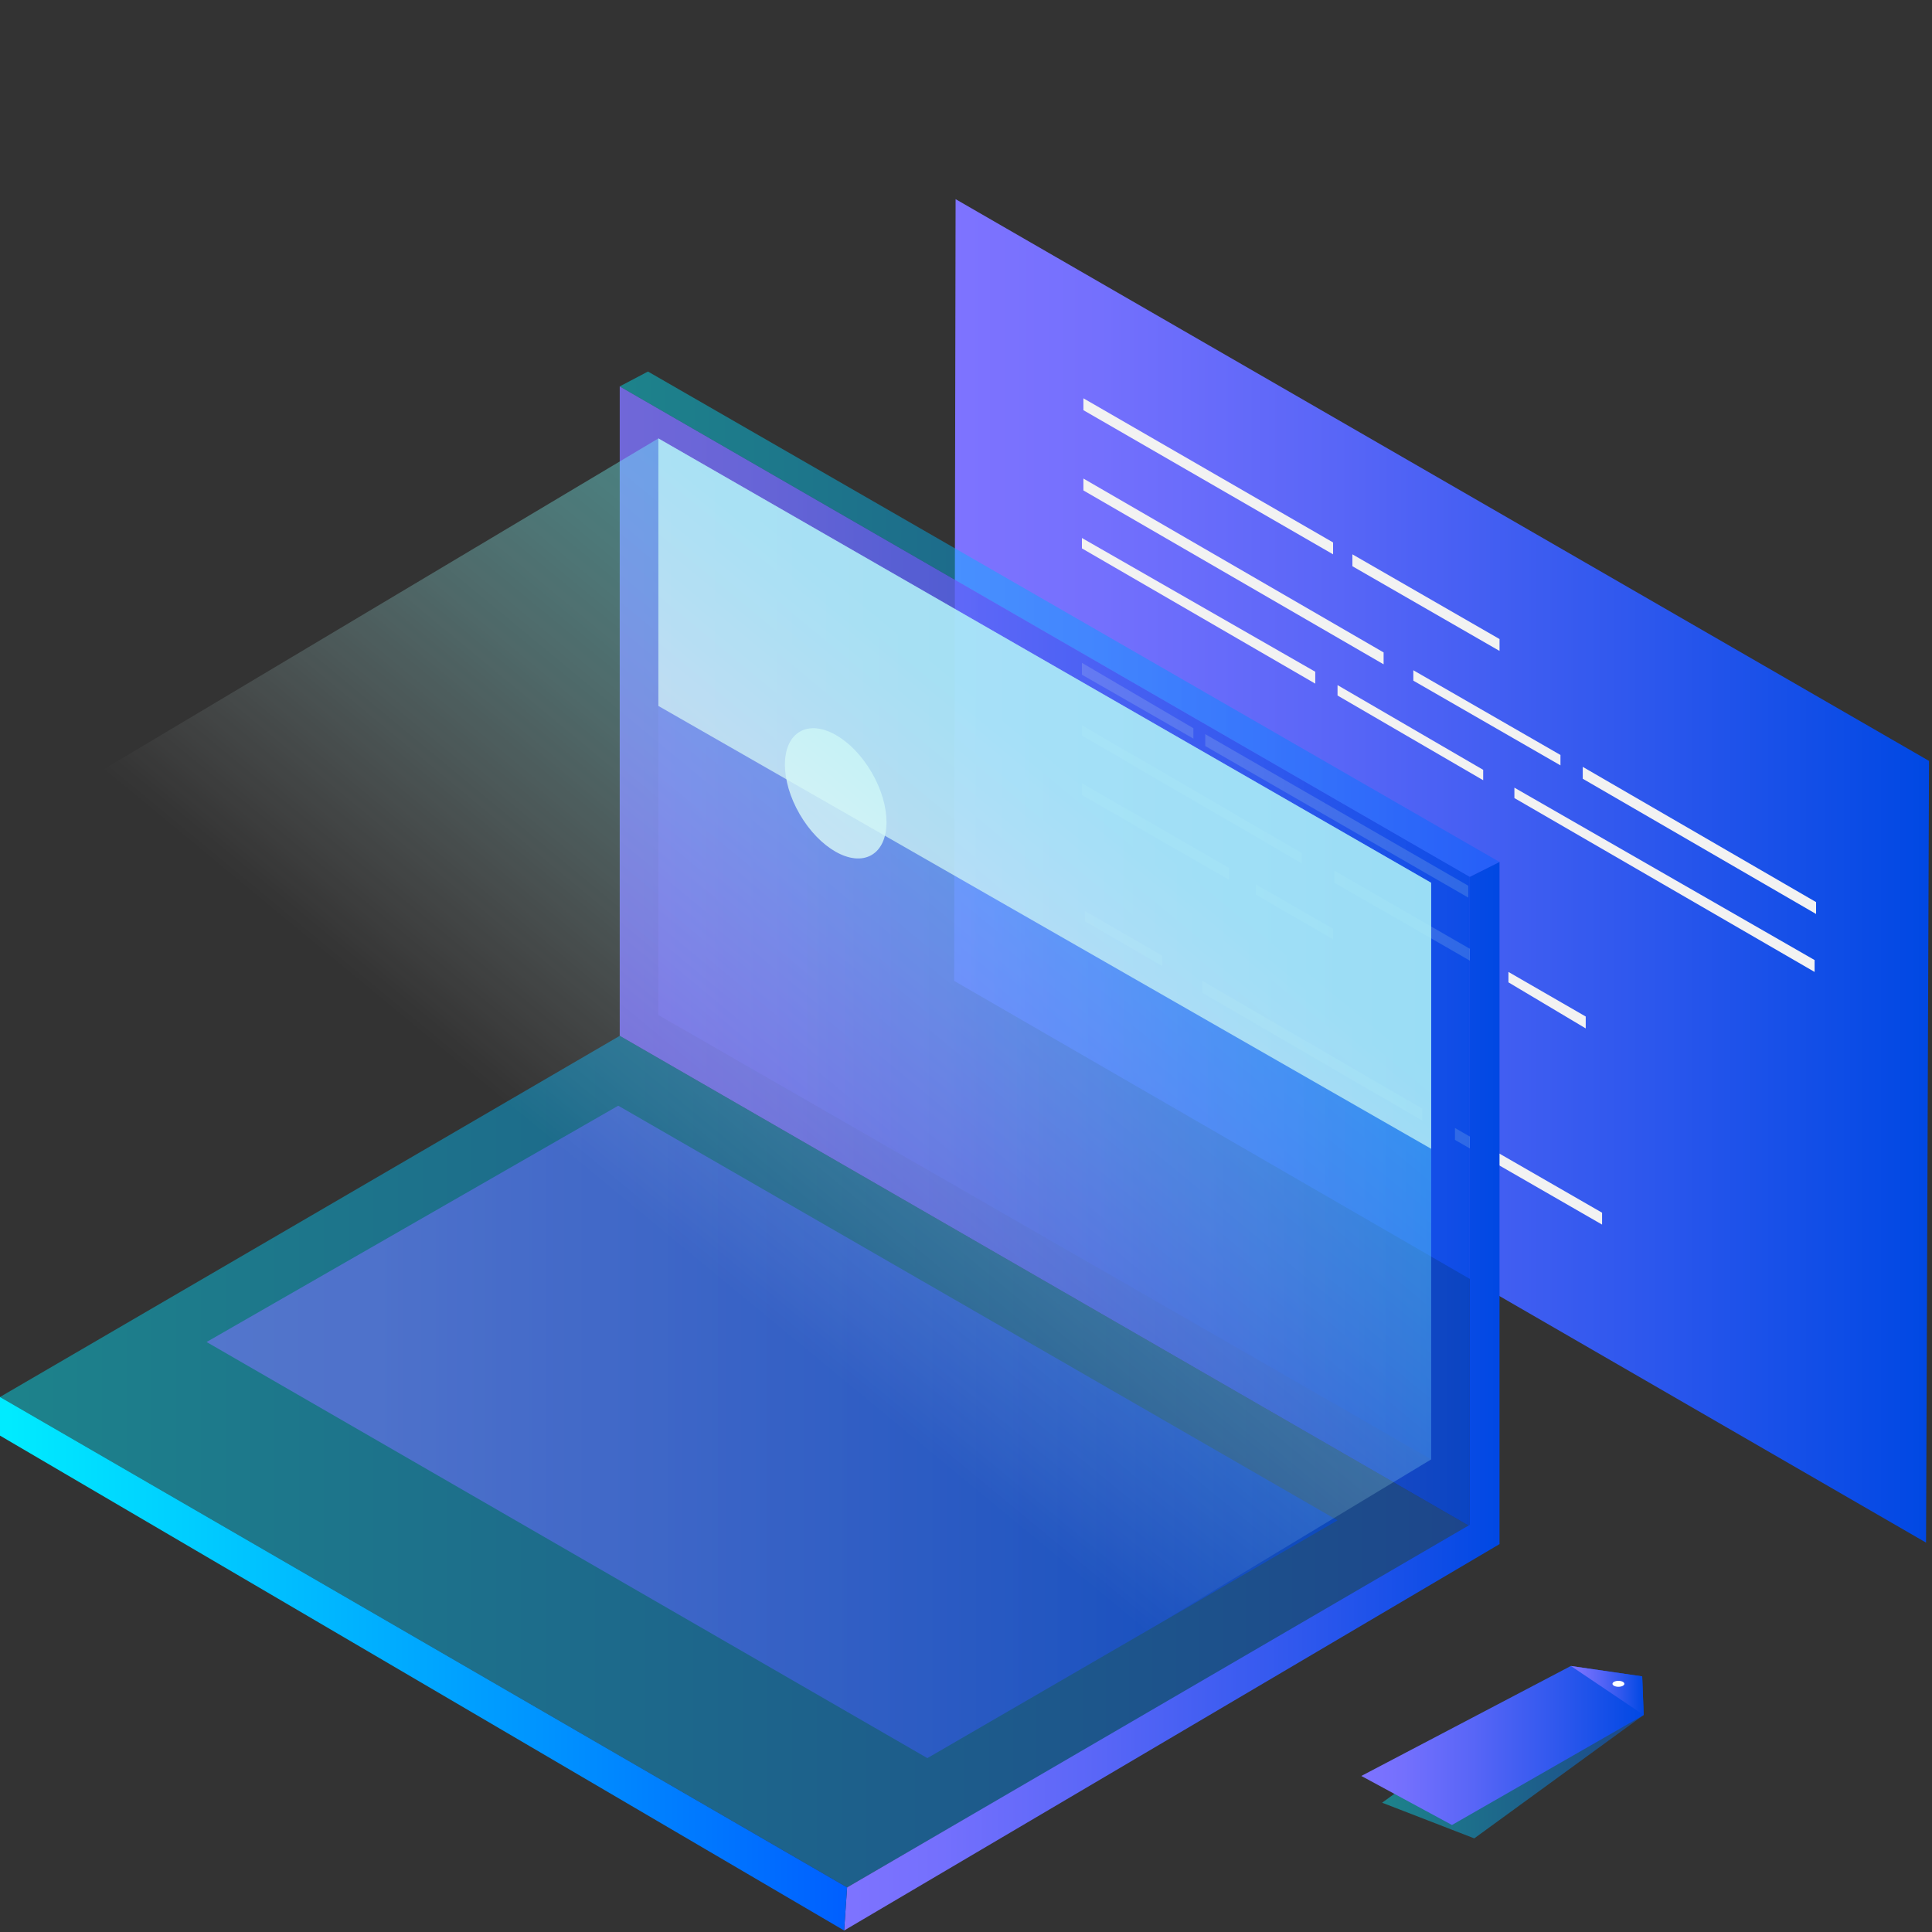 <svg xmlns="http://www.w3.org/2000/svg" xmlns:xlink="http://www.w3.org/1999/xlink" viewBox="0 0 130 130" width="120" height="120"><rect x="0" y="0" width="130" height="130" fill="#333333" stroke="none"/><defs><linearGradient id="b" x1="93.01" y1="117.94" x2="110.59" y2="117.94" gradientUnits="userSpaceOnUse"><stop offset=".01" stop-color="#00ebff"/><stop offset=".68" stop-color="#008eff"/><stop offset="1" stop-color="#005fff"/></linearGradient><linearGradient id="a" x1="64.15" y1="58.61" x2="129.76" y2="58.61" gradientUnits="userSpaceOnUse"><stop offset="0" stop-color="#7e73ff"/><stop offset=".15" stop-color="#7470fd"/><stop offset=".39" stop-color="#5966f7"/><stop offset=".71" stop-color="#2d57ed"/><stop offset="1" stop-color="#0048e3"/></linearGradient><linearGradient id="c" x1="41.66" y1="64.36" x2="98.94" y2="64.36" xlink:href="#a"/><linearGradient id="d" x1="44.34" y1="63.87" x2="96.26" y2="63.87" xlink:href="#a"/><linearGradient id="e" x1="41.66" y1="42.03" x2="100.88" y2="42.03" xlink:href="#b"/><linearGradient id="f" x1="0" y1="98.33" x2="98.94" y2="98.33" xlink:href="#b"/><linearGradient id="g" x1="56.83" y1="93.95" x2="100.88" y2="93.95" xlink:href="#a"/><linearGradient id="h" x1="0" y1="111.95" x2="57.01" y2="111.95" xlink:href="#b"/><linearGradient id="i" x1="13.94" y1="96.31" x2="89.98" y2="96.31" xlink:href="#a"/><linearGradient id="j" x1="70.99" y1="50.26" x2="44.21" y2="82.68" gradientUnits="userSpaceOnUse"><stop offset="0" stop-color="#6cffff"/><stop offset=".09" stop-color="#72ffff" stop-opacity=".96"/><stop offset=".23" stop-color="#82ffff" stop-opacity=".85"/><stop offset=".42" stop-color="#9bffff" stop-opacity=".68"/><stop offset=".64" stop-color="#beffff" stop-opacity=".44"/><stop offset=".89" stop-color="#ebffff" stop-opacity=".14"/><stop offset="1" stop-color="#fff" stop-opacity="0"/></linearGradient><linearGradient id="k" x1="91.6" y1="117.49" x2="110.59" y2="117.49" xlink:href="#a"/><linearGradient id="l" x1="105.67" y1="113.79" x2="110.59" y2="113.79" xlink:href="#a"/></defs><g data-name="图层 1"><path opacity=".43" fill="url(#b)" d="M105.7 112.1L93 121.3l6.2 2.4 11.4-8.3-4.9-3.3z"/><path fill="url(#a)" d="M129.8 51.2l-.2 52.6L64.2 66l.1-52.6 65.5 37.8z"/><path fill="#f2f2f2" d="M87.6 57.4v.7l-14.8-8.6v-.7l14.8 8.6zM80.3 49v.7l-7.5-4.3v-.8l7.5 4.4zM88.5 45.2v.8l-15.7-9.1v-.7l15.7 9zM93.1 43.9v.8L72.9 33v-.8l20.2 11.7zM89.7 36.5v.8l-16.8-9.7v-.8l16.8 9.7zM99.8 51.8v.7L90 46.8v-.7l9.8 5.7zM82.7 58.4v.8l-9.9-5.7v-.8l9.9 5.7zM98.8 59.6v.8L81.1 50.2v-.8l17.7 10.2zM105 50.8v.7l-9.9-5.7v-.7l9.9 5.7zM100.9 43v.8L91 38.1v-.8l9.9 5.7zM122.2 60.7v.8l-15.7-9.1v-.8l15.7 9.1zM106.7 68.4v.8l-5.2-3.1v-.7l5.2 3zM122.1 64.6v.8l-20.2-11.7V53l20.2 11.6zM99.7 64.3v.8l-9.9-5.7v-.8l9.9 5.7zM89.7 62.5v.7l-5.2-3v-.7l5.2 3zM78.2 64.3v.7L73 62v-.7l5.2 3zM107.8 81.6v.8l-9.9-5.7v-.8l9.9 5.7zM95.7 74.6v.8l-14.8-8.6V66l14.8 8.6z"/><path opacity=".81" fill="url(#c)" d="M41.7 26l57.2 33v43.7l-57.2-33V26z"/><path opacity=".26" fill="url(#d)" d="M44.3 29.5l52 29.9v38.8l-52-29.9V29.5z"/><path opacity=".43" fill="url(#e)" d="M41.7 26l1.9-1 57.3 33-2 1-57.2-33z"/><path opacity=".43" fill="url(#f)" d="M41.7 69.7L0 94l57 33 41.9-24.3-57.2-33z"/><path fill="url(#g)" d="M98.9 59v43.6L57 127l-.2 2.9 44.1-26V58l-2 1z"/><path fill="url(#h)" d="M0 94v2.6l56.8 33.3.2-2.9L0 94z"/><path opacity=".56" fill="url(#i)" d="M41.6 74.4L13.9 90.3l48.5 28 27.6-16-48.4-27.9z"/><path fill="#f2f2f2" opacity=".74" d="M44.3 29.5v18l52 29.8V59.4l-52-29.9z"/><ellipse cx="56.2" cy="53.4" rx="2.8" ry="4.8" transform="rotate(-30.2 56.184 53.33)" fill="#f2f2f2" opacity=".82"/><path style="mix-blend-mode:overlay" opacity=".39" fill="url(#j)" d="M44.3 29.5L2.9 54.2 0 88.5l56.2 33.9 40.1-24.2V59.4l-52-29.9z"/><path fill="url(#k)" d="M105.7 112.1l-14.1 7.4 6.1 3.3 12.9-7.4-.1-2.6-4.8-.7z"/><path fill="url(#l)" d="M105.7 112.1l4.9 3.3-.1-2.6-4.8-.7z"/><ellipse cx="108.9" cy="113.3" rx=".4" ry=".2" fill="#fff"/></g></svg>